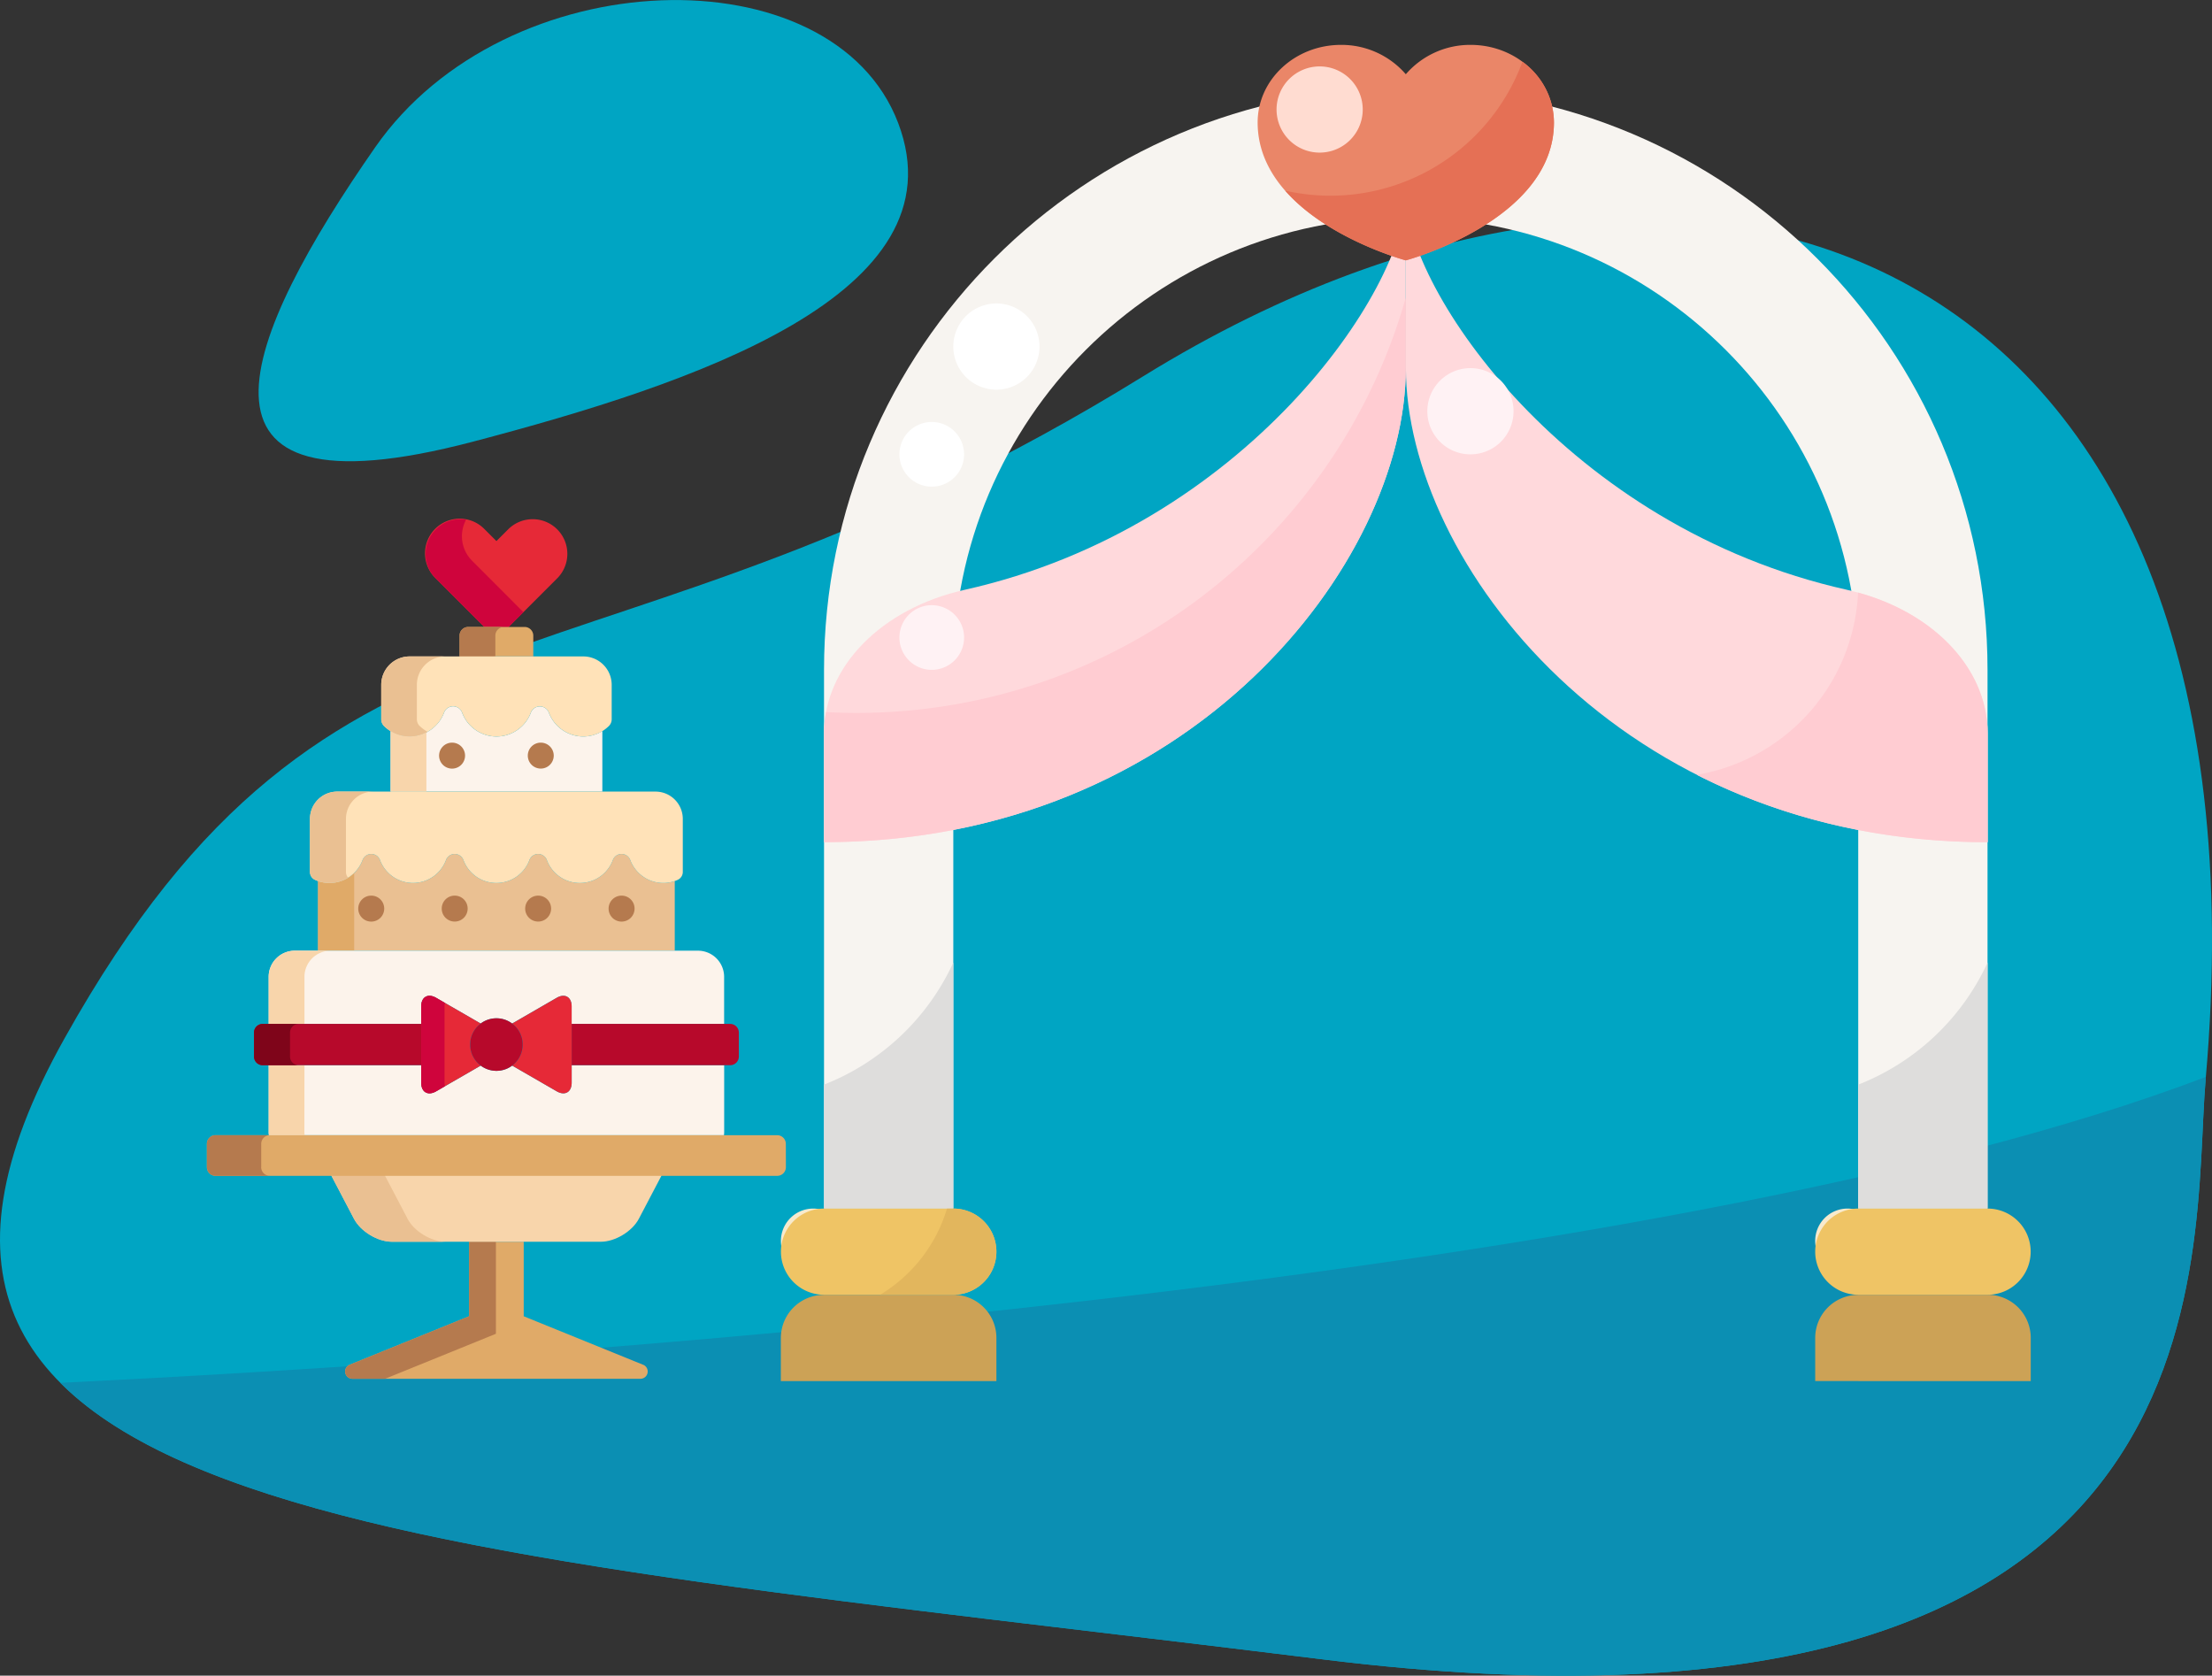 <svg xmlns="http://www.w3.org/2000/svg" viewBox="0 0 1241.75 940.56"><rect x="0" y="0" width="1241.75" height="940.56" fill="#333333" stroke="none"/><defs><style>.cls-1{fill:#00a5c3;}.cls-2{fill:#0b8fb3;}.cls-3{fill:#cca256;}.cls-4{fill:#f7f4f0;}.cls-5{fill:#dedddc;}.cls-6{fill:#ffd9dc;}.cls-7{fill:#ffccd2;}.cls-8{fill:#ea8668;}.cls-9{fill:#e57055;}.cls-10{fill:#ffdcd1;}.cls-11{fill:#fff;}.cls-12{fill:#fff2f4;}.cls-13{fill:#f7eacd;}.cls-14{fill:#efc465;}.cls-15{fill:#e2b65d;}.cls-16{fill:#e0aa68;}.cls-17{fill:#b57a4e;}.cls-18{fill:#f8d5ab;}.cls-19{fill:#eac092;}.cls-20{fill:#e62937;}.cls-21{fill:#cf043c;}.cls-22{fill:#fcf3eb;}.cls-23{fill:#b7092b;}.cls-24{fill:#7f051a;}.cls-25{fill:#ffe2b8;}</style></defs><title>Asset 1</title><g id="Layer_2" data-name="Layer 2"><g id="Layer_5" data-name="Layer 5"><path class="cls-1" d="M1238.2,605.71c-8.62,97.7,22.93,389.95-495.46,325.72s-857.87-78-706.48-348.65,293.6-178.92,605.55-371.6S1279.49,137.78,1238.2,605.71Z"/><path class="cls-1" d="M265.63,247.88C388.34,215.59,540.89,165.31,504.19,69S284-22.78,210.58,82.73,91.31,293.76,265.63,247.88Z"/><path class="cls-2" d="M1238.2,605.71c0-.42.06-.83.1-1.25-309.6,118-965.57,160-1204.42,171.74,91.3,91.57,359.43,111.94,708.86,155.23C1261.13,995.66,1229.58,703.41,1238.2,605.71Z"/><path class="cls-3" d="M462.58,726.76h72.58A24.19,24.19,0,0,1,559.35,751v24.2h-121V751a24.19,24.19,0,0,1,24.19-24.19Z"/><path class="cls-3" d="M1043.19,726.76h72.58A24.18,24.18,0,0,1,1140,751v24.2H1019V751a24.19,24.19,0,0,1,24.19-24.19Z"/><path class="cls-4" d="M462.58,376V678.38h72.58V376c0-140.28,113.73-254,254-254s254,113.73,254,254V678.38h72.58V376c0-180.37-146.22-326.59-326.59-326.59S462.58,195.6,462.58,376Z"/><path class="cls-5" d="M462.58,608.8v69.58h72.58V540.29a133.51,133.51,0,0,1-72.58,68.51Z"/><path class="cls-5" d="M1043.19,608.8v69.58h72.58V540.29a133.51,133.51,0,0,1-72.58,68.51Z"/><path class="cls-6" d="M541.53,331.07c-46.51,10.39-78.95,43-78.95,80.66v61c206.14,0,326.6-157.25,326.6-266.11V109.86c0,52.29-90,186-247.65,221.21Z"/><path class="cls-7" d="M789.18,167c-38,134.56-161.72,233.17-308.46,233.17-5.7,0-11.37-.18-17-.48a65.65,65.65,0,0,0-1.14,12v61c206.14,0,326.6-157.25,326.6-266.11Z"/><path class="cls-6" d="M1036.82,331.07c46.51,10.39,79,43,79,80.66v61c-206.14,0-326.59-157.25-326.59-266.11V109.86c0,52.29,90,186,247.64,221.21Z"/><path class="cls-7" d="M1115.77,411.73c0-35.93-29.57-67.28-72.7-79.1a108.88,108.88,0,0,1-90.54,102.28c45.85,23.29,100.58,37.83,163.24,37.83Z"/><path class="cls-8" d="M789.18,146.15s83.16-22.29,83.16-77.41c0-24-20.94-43.55-46.78-43.55a47.74,47.74,0,0,0-36.38,16.48,47.78,47.78,0,0,0-36.39-16.48C727,25.19,706,44.69,706,68.74c0,55.12,83.17,77.41,83.17,77.41Z"/><path class="cls-9" d="M721.46,107c24,27.43,67.72,39.14,67.72,39.14s83.16-22.29,83.16-77.41a42.44,42.44,0,0,0-17.68-34.09,114.92,114.92,0,0,1-107.82,75.21A115.22,115.22,0,0,1,721.46,107Z"/><path class="cls-10" d="M765,61.47a24.19,24.19,0,1,1-24.19-24.19A24.19,24.19,0,0,1,765,61.47Z"/><path class="cls-11" d="M583.54,194.53a24.19,24.19,0,1,1-24.19-24.19,24.18,24.18,0,0,1,24.19,24.19Z"/><path class="cls-11" d="M541.21,255a18.15,18.15,0,1,1-18.15-18.14A18.16,18.16,0,0,1,541.21,255Z"/><path class="cls-12" d="M849.66,230.82a24.2,24.2,0,1,1-24.2-24.19,24.19,24.19,0,0,1,24.2,24.19Z"/><path class="cls-12" d="M541.21,357.83a18.15,18.15,0,1,1-18.15-18.14,18.15,18.15,0,0,1,18.15,18.14Z"/><path class="cls-13" d="M474.68,696.52a18.15,18.15,0,1,1-18.15-18.14,18.15,18.15,0,0,1,18.15,18.14Z"/><path class="cls-13" d="M1055.29,696.52a18.15,18.15,0,1,1-18.14-18.14,18.14,18.14,0,0,1,18.14,18.14Z"/><path class="cls-14" d="M462.58,678.38h72.58a24.19,24.19,0,1,1,0,48.38H462.58a24.19,24.19,0,0,1,0-48.38Z"/><path class="cls-15" d="M535.16,678.38h-3.55a84.8,84.8,0,0,1-37.55,48.38h41.1a24.19,24.19,0,1,0,0-48.38Z"/><path class="cls-14" d="M1043.19,678.38h72.58a24.19,24.19,0,1,1,0,48.38h-72.58a24.19,24.19,0,0,1,0-48.38Z"/><path class="cls-16" d="M361.05,766.06,294,738.83V697H263.36v41.81l-67.05,27.23a4.09,4.09,0,0,0,1.53,7.88H359.51a4.09,4.09,0,0,0,1.54-7.88Z"/><path class="cls-17" d="M263.36,697v41.81l-67.05,27.23a4.09,4.09,0,0,0,1.53,7.88h18.35l62.2-25.26V697Z"/><path class="cls-18" d="M185.6,659c.13.27.24.54.39.82l12.72,24.27C202.43,691.21,212,697,220,697H337.31c8,0,17.61-5.81,21.33-12.9l12.73-24.27c.14-.28.26-.55.38-.82Z"/><path class="cls-19" d="M228.81,684.12l-12.72-24.27c-.15-.28-.26-.55-.39-.82H185.6c.13.27.24.54.39.82l12.72,24.27C202.43,691.21,212,697,220,697h30.1c-8,0-17.61-5.81-21.33-12.9Z"/><path class="cls-20" d="M312.79,297.12a19.46,19.46,0,0,0-27.52,0l-6.59,6.59-6.59-6.59a19.46,19.46,0,1,0-27.52,27.51l27.29,27.29H285.5l27.29-27.29a19.45,19.45,0,0,0,0-27.51Z"/><path class="cls-21" d="M285.5,351.92l8.32-8.32L265,314.73a19.47,19.47,0,0,1-3.36-23,19.68,19.68,0,0,0-3.27-.29,19.45,19.45,0,0,0-13.75,33.21l27.29,27.29Z"/><path class="cls-16" d="M299.37,368.46V356.77a4.87,4.87,0,0,0-4.86-4.85H262.84a4.86,4.86,0,0,0-4.85,4.85v11.69Z"/><path class="cls-17" d="M278.08,368.46V356.77a4.86,4.86,0,0,1,4.85-4.85H262.84a4.86,4.86,0,0,0-4.85,4.85v11.69Z"/><path class="cls-22" d="M338.14,444.33v-34a20.39,20.39,0,0,1-10.74,3.07A20.67,20.67,0,0,1,308.11,400,5.41,5.41,0,0,0,298,400a20.58,20.58,0,0,1-38.58,0,5.41,5.41,0,0,0-10.15,0A20.68,20.68,0,0,1,230,413.4a20.41,20.41,0,0,1-10.74-3.07v34Z"/><path class="cls-18" d="M239.37,444.33V411.09A20.65,20.65,0,0,1,230,413.4a20.41,20.41,0,0,1-10.74-3.07v34Z"/><path class="cls-19" d="M372.34,495.62a19.86,19.86,0,0,1-18.54-12.88,5.2,5.2,0,0,0-9.75,0,19.78,19.78,0,0,1-37.08,0,5.2,5.2,0,0,0-9.75,0,19.78,19.78,0,0,1-37.08,0,5.21,5.21,0,0,0-9.76,0,19.78,19.78,0,0,1-37.07,0,5.21,5.21,0,0,0-9.76,0,19.79,19.79,0,0,1-25,11.8v39.09H378.79V494.54a19.8,19.8,0,0,1-6.45,1.08Z"/><path class="cls-16" d="M185,495.62a19.8,19.8,0,0,1-6.45-1.08v39.09h20.28V490A19.86,19.86,0,0,1,185,495.62Z"/><path class="cls-22" d="M236.44,574.73v-9.79c0-5.34,3.78-7.52,8.4-4.86l25,14.44a14.66,14.66,0,0,1,17.64,0l25-14.44c4.62-2.67,8.41-.48,8.41,4.86v9.79h85.61V548.26a14.68,14.68,0,0,0-14.64-14.63H165.46a14.68,14.68,0,0,0-14.64,14.63v26.47Z"/><path class="cls-22" d="M320.92,597.91v9.79c0,5.34-3.79,7.52-8.41,4.85l-25-14.43h0a14.66,14.66,0,0,1-17.64,0l-25,14.43c-4.62,2.67-8.4.49-8.4-4.85v-9.79H150.82v37.47a13.8,13.8,0,0,0,.13,1.82H406.41a15.74,15.74,0,0,0,.12-1.82V597.91Z"/><path class="cls-18" d="M170.91,574.73V548.26a14.68,14.68,0,0,1,14.64-14.63H165.46a14.68,14.68,0,0,0-14.64,14.63v26.47Z"/><path class="cls-18" d="M170.91,597.91H150.82v37.46a13.56,13.56,0,0,0,.13,1.82H171a13.56,13.56,0,0,1-.13-1.82Z"/><path class="cls-16" d="M441.18,655.15a4.88,4.88,0,0,1-4.85,4.86H121a4.88,4.88,0,0,1-4.86-4.86v-13.1a4.88,4.88,0,0,1,4.86-4.86h315.3a4.88,4.88,0,0,1,4.85,4.86Z"/><path class="cls-17" d="M146.64,655.15v-13.1a4.87,4.87,0,0,1,4.85-4.86H121a4.88,4.88,0,0,0-4.86,4.86v13.1A4.88,4.88,0,0,0,121,660h30.46a4.87,4.87,0,0,1-4.85-4.86Z"/><path class="cls-23" d="M236.44,574.73h-89a4.88,4.88,0,0,0-4.86,4.86v13.46a4.88,4.88,0,0,0,4.86,4.86h89Z"/><path class="cls-23" d="M409.91,574.73h-89v23.18h89a4.88,4.88,0,0,0,4.86-4.86V579.59a4.88,4.88,0,0,0-4.86-4.86Z"/><path class="cls-24" d="M162.81,593.05V579.59a4.88,4.88,0,0,1,4.86-4.86H147.45a4.88,4.88,0,0,0-4.86,4.86v13.46a4.88,4.88,0,0,0,4.86,4.86h20.22a4.88,4.88,0,0,1-4.86-4.86Z"/><path class="cls-20" d="M263.93,586.32a14.7,14.7,0,0,1,5.93-11.8l-25-14.43c-4.62-2.67-8.4-.49-8.4,4.85V607.7c0,5.34,3.78,7.52,8.4,4.85l25-14.43a14.7,14.7,0,0,1-5.93-11.8Z"/><path class="cls-20" d="M312.51,560.09l-25,14.43a14.71,14.71,0,0,1,0,23.6l25,14.43c4.62,2.67,8.41.49,8.41-4.85V564.94c0-5.34-3.79-7.52-8.41-4.85Z"/><path class="cls-21" d="M249.55,607.7V564.94a9,9,0,0,1,.22-2l-4.92-2.84c-4.63-2.67-8.41-.48-8.41,4.86V607.7c0,5.34,3.78,7.52,8.41,4.85l4.92-2.84a9,9,0,0,1-.22-2Z"/><path class="cls-23" d="M293.43,586.32a14.75,14.75,0,1,1-14.75-14.75,14.76,14.76,0,0,1,14.75,14.75Z"/><path class="cls-25" d="M372.34,495.62a19.86,19.86,0,0,1-18.54-12.88,5.2,5.2,0,0,0-9.75,0,19.78,19.78,0,0,1-37.08,0,5.2,5.2,0,0,0-9.75,0,19.78,19.78,0,0,1-37.08,0,5.21,5.21,0,0,0-9.76,0,19.78,19.78,0,0,1-37.07,0,5.21,5.21,0,0,0-9.76,0A19.85,19.85,0,0,1,185,495.62a19.49,19.49,0,0,1-8.13-1.75,4.87,4.87,0,0,1-2.86-4.44v-29.8a15.31,15.31,0,0,1,15.3-15.3H368a15.32,15.32,0,0,1,15.3,15.3v29.8a4.86,4.86,0,0,1-2.87,4.44,19.43,19.43,0,0,1-8.13,1.75Z"/><path class="cls-19" d="M194.21,489.43v-29.8a15.31,15.31,0,0,1,15.31-15.3h-20.2A15.32,15.32,0,0,0,174,459.63v29.8a4.87,4.87,0,0,0,2.87,4.44,19.66,19.66,0,0,0,18.53-1.24,4.91,4.91,0,0,1-1.2-3.2Z"/><path class="cls-25" d="M327.41,413.4A20.69,20.69,0,0,1,308.11,400,5.41,5.41,0,0,0,298,400a20.58,20.58,0,0,1-38.58,0,5.41,5.41,0,0,0-10.15,0,20.55,20.55,0,0,1-33.64,7.55,5.33,5.33,0,0,1-1.6-3.8V384.37a15.94,15.94,0,0,1,15.93-15.91h97.5a15.93,15.93,0,0,1,15.92,15.91v19.37a5.29,5.29,0,0,1-1.6,3.8,20.48,20.48,0,0,1-14.34,5.86Z"/><path class="cls-19" d="M235.62,407.54a5.29,5.29,0,0,1-1.6-3.8V384.37a15.93,15.93,0,0,1,15.92-15.91h-20A15.94,15.94,0,0,0,214,384.37v19.37a5.33,5.33,0,0,0,1.6,3.8A20.41,20.41,0,0,0,240,410.76a20.64,20.64,0,0,1-4.33-3.22Z"/><path class="cls-17" d="M261.07,424.13a7.29,7.29,0,1,1-7.29-7.28,7.29,7.29,0,0,1,7.29,7.28Z"/><path class="cls-17" d="M310.85,424.13a7.28,7.28,0,1,1-7.28-7.28,7.28,7.28,0,0,1,7.28,7.28Z"/><path class="cls-17" d="M356.23,510a7.29,7.29,0,1,1-7.29-7.28,7.28,7.28,0,0,1,7.29,7.28Z"/><path class="cls-17" d="M309.38,510a7.28,7.28,0,1,1-7.28-7.28,7.27,7.27,0,0,1,7.28,7.28Z"/><path class="cls-17" d="M262.53,510a7.28,7.28,0,1,1-7.28-7.28,7.27,7.27,0,0,1,7.28,7.28Z"/><path class="cls-17" d="M215.69,510a7.29,7.29,0,1,1-7.28-7.28,7.27,7.27,0,0,1,7.28,7.28Z"/></g></g></svg>
